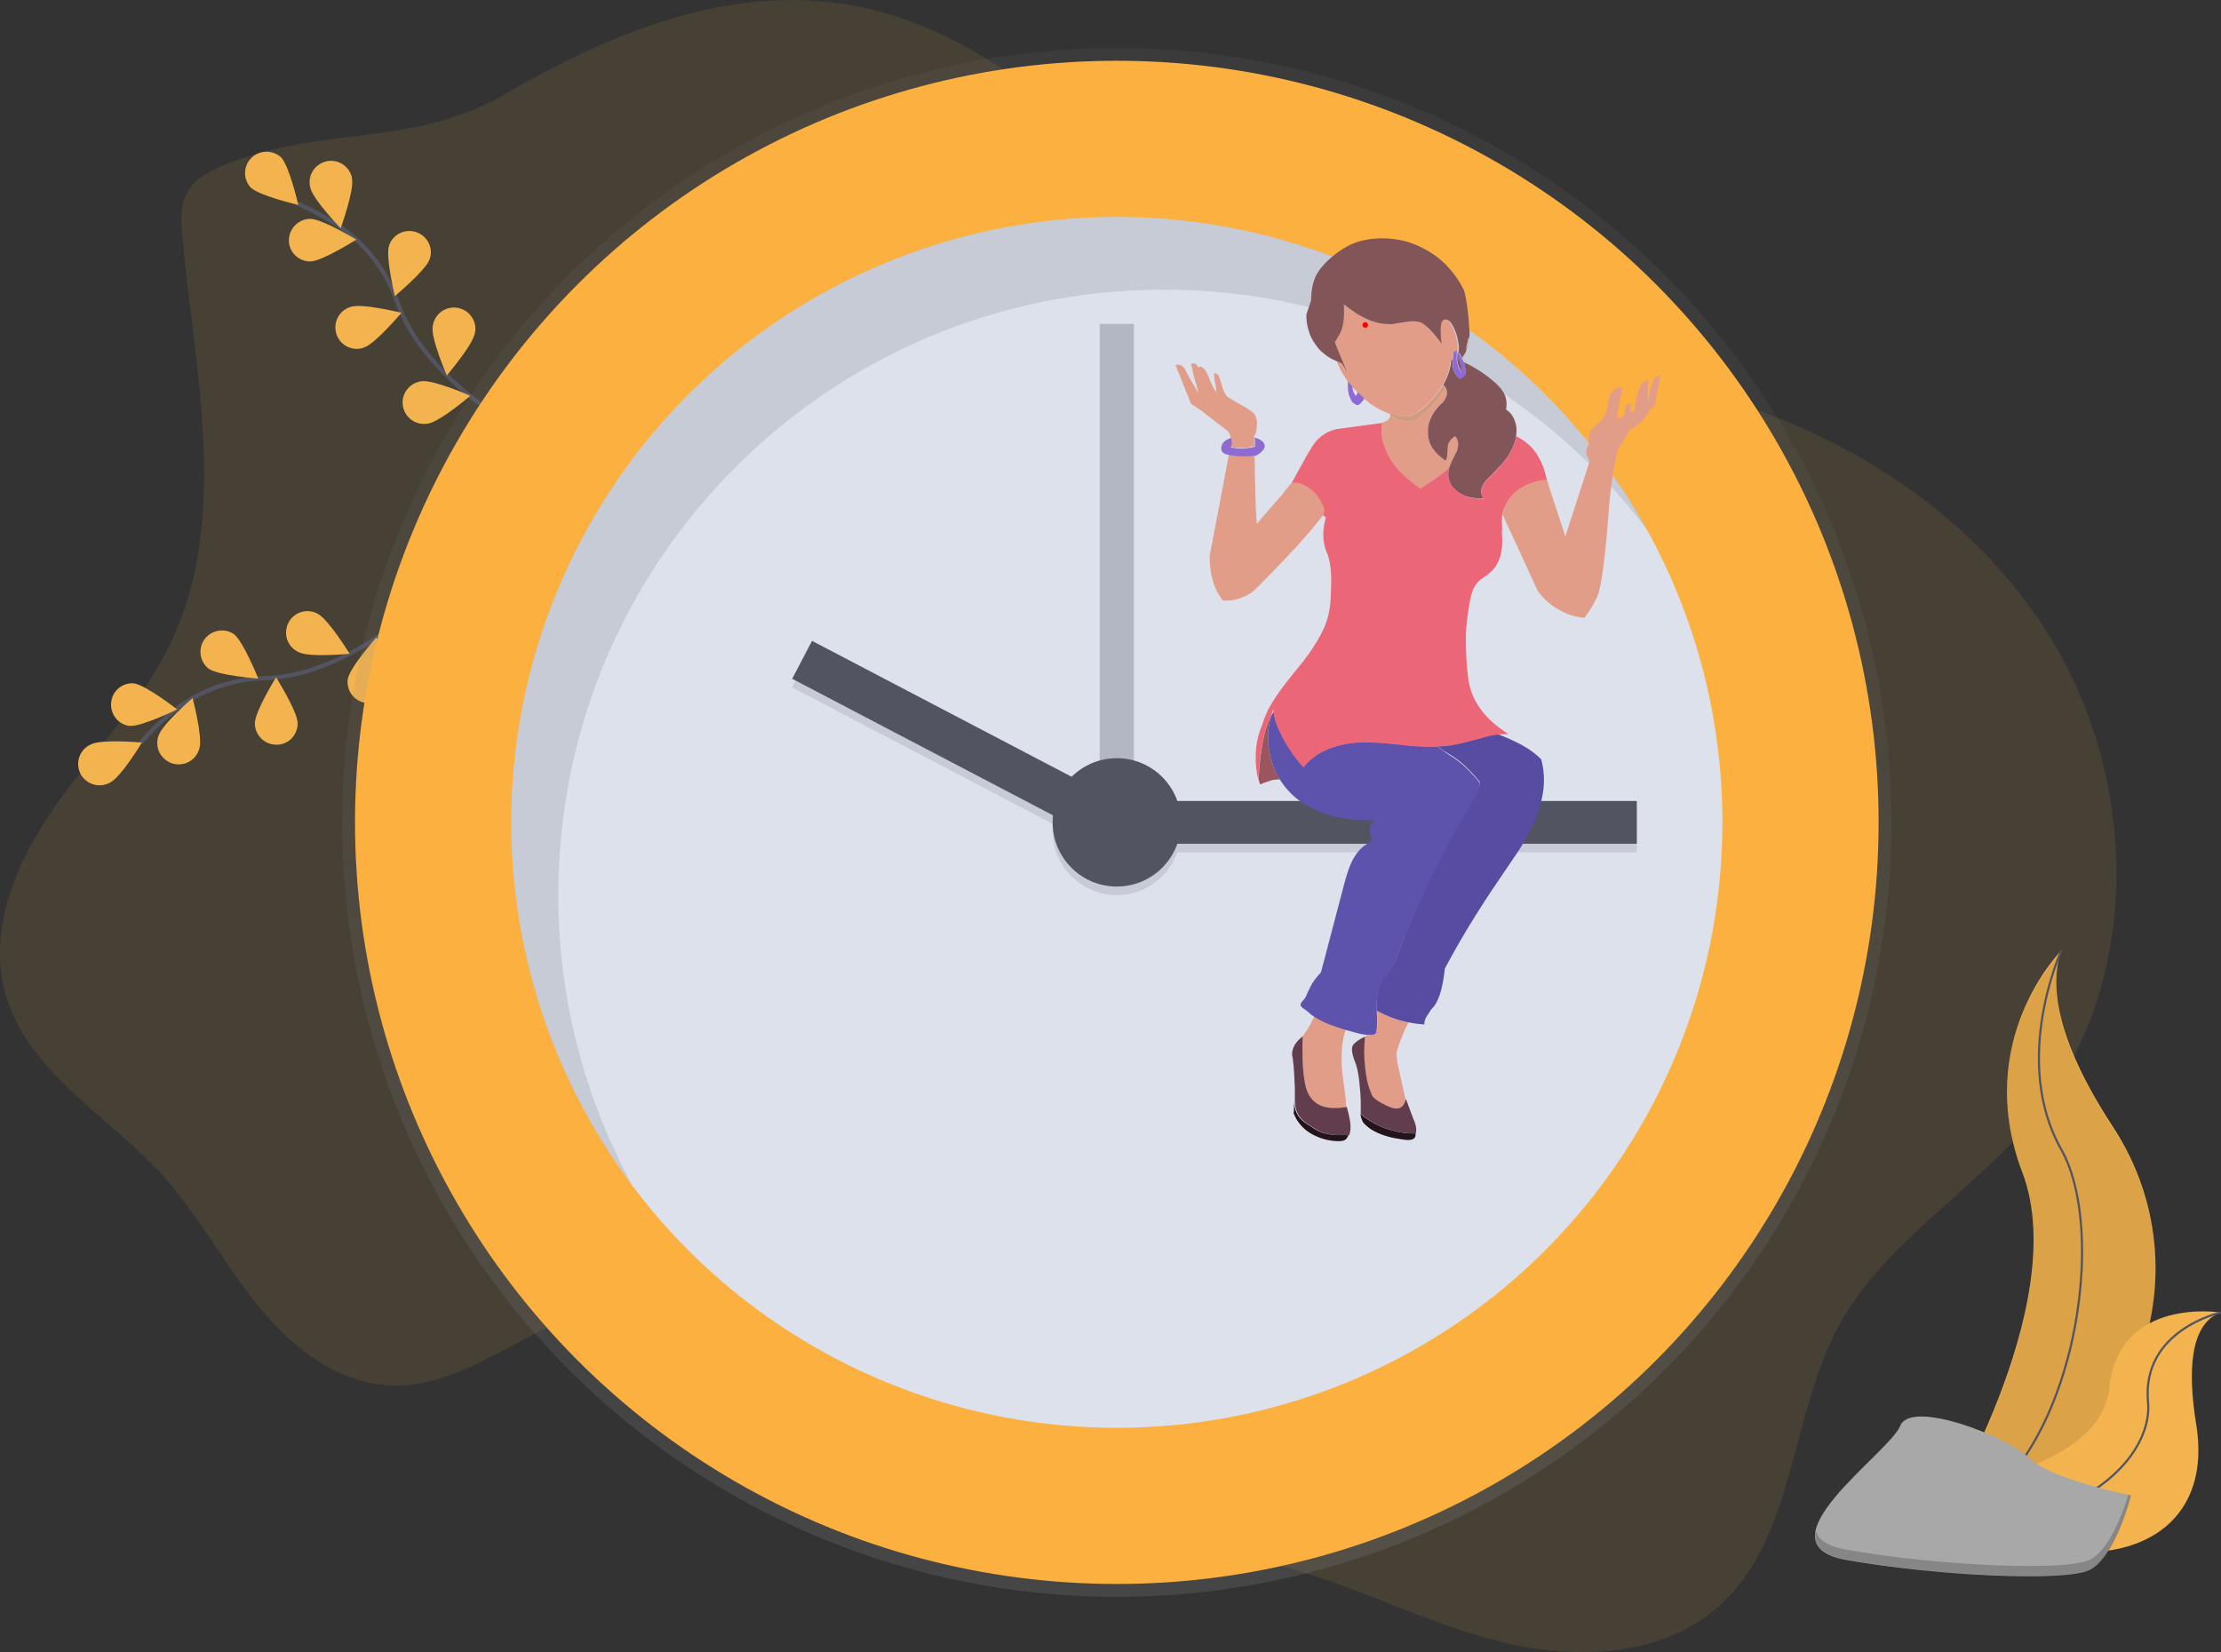 <?xml version="1.0" encoding="utf-8"?>
<!-- Generator: Adobe Illustrator 24.3.0, SVG Export Plug-In . SVG Version: 6.00 Build 0)  -->
<svg version="1.1" id="_x32_b8e3008-3352-469a-8231-8c916447ef06"
	 xmlns="http://www.w3.org/2000/svg" xmlns:xlink="http://www.w3.org/1999/xlink" x="0px" y="0px" viewBox="0 0 1037.9 772.3"
	 style="enable-background:new 0 0 1037.9 772.3;" xml:space="preserve">
<rect x="0" y="0" width="1037.9" height="772.3" fill="#333333" stroke="none"/>
<style type="text/css">
	.st0{opacity:0.1;fill:#F3B44F;enable-background:new    ;}
	.st1{fill:none;stroke:#535461;stroke-width:2;stroke-miterlimit:10;}
	.st2{fill:#F3B44F;}
	.st3{fill:url(#SVGID_1_);}
	.st4{fill:#FCB040;}
	.st5{fill:#DDE1EC;}
	.st6{opacity:0.3;fill:#535461;enable-background:new    ;}
	.st7{opacity:0.1;}
	.st8{fill:#535461;}
	.st9{opacity:5.000000e-02;enable-background:new    ;}
	.st10{opacity:0.1;enable-background:new    ;}
	.st11{fill:none;stroke:#535461;stroke-miterlimit:10;}
	.st12{fill:#A8A8A8;}
	.st13{opacity:0.2;enable-background:new    ;}
	.st14{fill:#E29D88;}
	.st15{fill:#825659;}
	.st16{fill:#23141B;}
	.st17{fill:#613D4E;}
	.st18{fill:#5E53AC;}
	.st19{fill:#574CA2;}
	.st20{fill:#8D6BD2;}
	.st21{fill:#D19C7D;}
	.st22{fill:#EB6778;}
	.st23{fill:#9B555E;}
	.st24{fill:#FFFFFF;}
	.st25{fill:#FF0000;}
</style>
<path class="st0" d="M104.4,77.3c-6.5,2.7-13.1,6.1-16.6,12.1c-3.8,6.4-3.3,14.3-2.6,21.6c6.1,63.9,22.2,131.9-5.6,189.8
	c-13.5,28.1-36,50.6-53.9,76.1C7.7,402.5-5.8,434.4,2.5,464.4c10.2,36.7,48.1,57,73.6,85.2c16.7,18.5,28.5,40.9,44.1,60.3
	s37,36.5,61.9,37.7c35.8,1.7,65-29.3,100.1-36.5c36-7.3,72.3,11.3,101.4,33.7s55.7,49.5,89.8,63.4c37.6,15.4,79.9,13.1,119.4,22.3
	c36,8.5,69.1,26.4,104.9,36s77.6,9,105.3-15.5c36.1-32,33.3-89,56.3-131.3c21.4-39.3,63.3-62.8,91.5-97.6
	c50.8-62.6,49.1-158.2,6-226.3s-121.2-109.3-201-120c-36-4.8-73.1-4.2-107.7-15.2C555.6,131.3,500.5,26,405.9,4.1
	C345.8-9.9,287.3,14.2,236.1,43.9C191.7,69.6,150.7,58.1,104.4,77.3z"/>
<path class="st1" d="M194.7,283.8c0,0-34.1,32.2-70.8,33.2c-15.4,0.3-30.2,5.6-42.4,15.1c-5.7,4.5-11,9.6-15.8,15.1"/>
<path class="st2" d="M42.6,347.9c4.9-2.5,23.7-0.8,23.7-0.8s-9.7,16.1-14.7,18.6c-4.8,2.8-10.9,1.2-13.7-3.5
	c-2.8-4.8-1.2-10.9,3.5-13.7C41.8,348.3,42.2,348.1,42.6,347.9L42.6,347.9z"/>
<path class="st2" d="M62.4,319.4c5.5,0.6,20.4,12.2,20.4,12.2s-17,8.3-22.4,7.7c-5.5-0.8-9.2-5.9-8.4-11.4
	C52.7,322.8,57.2,319.1,62.4,319.4z"/>
<path class="st2" d="M109.3,296.4c4.4,3.3,11.4,20.8,11.4,20.8s-18.8-1.4-23.3-4.7c-4.3-3.5-5-9.8-1.5-14.1
	C99.2,294.4,105,293.5,109.3,296.4z"/>
<path class="st2" d="M148.6,287c4.9,2.5,14.8,18.6,14.8,18.6s-18.8,1.8-23.7-0.7c-5.1-2.2-7.4-8.1-5.2-13.2
	c2.2-5.1,8.1-7.4,13.2-5.2C148,286.6,148.3,286.8,148.6,287L148.6,287z"/>
<path class="st2" d="M93.2,349.8c1.6-5.3-3.2-23.5-3.2-23.5s-14.3,12.3-15.9,17.6c-1.9,5.2,0.8,10.9,6,12.8c5.2,1.9,10.9-0.8,12.8-6
	C93,350.4,93.1,350.1,93.2,349.8z"/>
<path class="st2" d="M139.1,338.1c0-5.5-10.1-21.5-10.1-21.5s-9.9,16-9.9,21.5c0,5.5,4.5,10,10,10
	C134.7,348.2,139.1,343.7,139.1,338.1L139.1,338.1L139.1,338.1z"/>
<path class="st2" d="M182.2,320.8c0.9-5.4-6.3-22.9-6.3-22.9s-12.5,14.1-13.4,19.6c-0.7,5.5,3.2,10.5,8.7,11.1
	C176.4,329.2,181.1,325.8,182.2,320.8L182.2,320.8z"/>
<path class="st1" d="M239,198.5c0,0-41.1-22.6-53.3-57.2c-5-14.5-14.6-27.1-27.4-35.7c-6.1-4-12.5-7.5-19.2-10.4"/>
<path class="st2" d="M131.3,73.5c3.9,3.9,8.1,22.3,8.1,22.3s-18.4-4.3-22.3-8.2c-3.7-4.1-3.4-10.4,0.7-14.1
	C121.7,70,127.5,70.1,131.3,73.5z"/>
<path class="st2" d="M164.5,83.6c1.1,5.4-5.3,23.1-5.3,23.1s-13.1-13.6-14.2-19c-1.4-5.3,1.8-10.8,7.2-12.2
	c5.3-1.4,10.8,1.8,12.2,7.2C164.4,82.9,164.5,83.2,164.5,83.6L164.5,83.6z"/>
<path class="st2" d="M200.8,121.1c-1.7,5.2-16.3,17.3-16.3,17.3s-4.4-18.3-2.7-23.6c1.7-5.2,7.4-8.1,12.7-6.3
	S202.6,115.9,200.8,121.1L200.8,121.1L200.8,121.1z"/>
<path class="st2" d="M221.9,155.7c-0.8,5.4-13.1,19.8-13.1,19.8s-7.5-17.3-6.6-22.8c0.6-5.5,5.5-9.5,11-8.9c5.5,0.6,9.5,5.5,8.9,11
	C222,155,222,155.4,221.9,155.7L221.9,155.7z"/>
<path class="st2" d="M145.1,122.2c5.5-0.1,21.4-10.2,21.4-10.2s-16.1-9.8-21.6-9.7c-5.5,0.1-9.9,4.6-9.9,10.1
	C135,117.9,139.6,122.3,145.1,122.2L145.1,122.2L145.1,122.2z"/>
<path class="st2" d="M170.2,162.4c5.2-1.7,17.4-16.2,17.4-16.2s-18.3-4.5-23.6-2.8c-5.3,1.5-8.4,7-6.9,12.4c1.5,5.3,7,8.4,12.4,6.9
	C169.8,162.5,170,162.4,170.2,162.4L170.2,162.4z"/>
<path class="st2" d="M200,198c5.5-0.8,19.8-13,19.8-13s-17.3-7.6-22.7-6.8c-5.5,0.6-9.5,5.5-8.9,11s5.5,9.5,11,8.9
	C199.5,198.1,199.8,198.1,200,198L200,198z"/>
<linearGradient id="SVGID_1_" gradientUnits="userSpaceOnUse" x1="521.94" y1="27.59" x2="521.94" y2="751.59" gradientTransform="matrix(1 0 0 -1 0 774)">
	<stop  offset="0" style="stop-color:#808080;stop-opacity:0.25"/>
	<stop  offset="0.54" style="stop-color:#808080;stop-opacity:0.12"/>
	<stop  offset="1" style="stop-color:#808080;stop-opacity:0.1"/>
</linearGradient>
<circle class="st3" cx="521.9" cy="384.4" r="362"/>
<circle class="st4" cx="521.9" cy="384.4" r="356"/>
<circle class="st5" cx="521.9" cy="384.4" r="283"/>
<rect x="513.9" y="151.4" class="st6" width="16" height="250"/>
<g class="st7">
	<rect x="538.9" y="378.4" width="226" height="20"/>
	<rect x="435.8" y="269.4" transform="matrix(0.464 -0.886 0.886 0.464 -70.762 582.42)" width="20" height="160.5"/>
	<circle cx="521.9" cy="388.4" r="30"/>
</g>
<rect x="538.9" y="374.4" class="st8" width="226" height="20"/>
<rect x="435.9" y="265.4" transform="matrix(0.464 -0.886 0.886 0.464 -67.203 580.346)" class="st8" width="20" height="160.5"/>
<circle class="st8" cx="521.9" cy="384.4" r="30"/>
<g class="st7">
	<path d="M260.9,418.4c0-156.3,126.7-283,283-283c88.9-0.1,172.7,41.7,226.2,112.8c-48.2-87.5-141.2-146.8-248.2-146.8
		c-156.3,0-283,126.7-283,283c-0.1,61.4,19.9,121.2,56.9,170.2C272.8,512.9,260.9,466,260.9,418.4z"/>
</g>
<path class="st9" d="M624.2,262.9c0,0,22.4,8.2,37,1.8l7.3,0.5c0,0,12.2,8.5,25,4.7"/>
<path class="st9" d="M730.2,249.2c0,0-3.7,8.7-1.8,11.4"/>
<path class="st9" d="M584.5,246.5c0,0,1.8,8.7,0,11.4"/>
<path class="st2" d="M963.3,444.3c0,0-41.8,41.8-18.2,103.9c23.6,62.1-40.5,165.3-40.5,165.3s0.7-0.1,2-0.3
	c85.9-15.2,128.6-113.4,80.8-186.5C969.6,499.6,955.1,467.8,963.3,444.3z"/>
<path class="st10" d="M963.3,445c0,0-41.8,41.8-18.2,103.9c23.6,62.1-40.5,165.3-40.5,165.3s0.7-0.1,2-0.3
	c85.9-15.2,128.6-113.4,80.8-186.5C969.6,500.3,955.1,468.5,963.3,445z"/>
<path class="st11" d="M963.3,444.3c0,0-23.6,51.3,0,93.1s4,159.3-58.7,176.1"/>
<path class="st2" d="M1037.8,613.5c0,0-47.7-7.6-52.1,35.2s-91.8,48.7-91.8,48.7l1.6,1.1c72.2,47.4,141.2,30.2,130.8-32.8
	C1022.5,642.3,1022.9,618.8,1037.8,613.5z"/>
<path class="st11" d="M1037.8,613.5c0,0-37.1,8.1-34,41.8s-55,74.1-109.9,42.1"/>
<path class="st12" d="M995.8,699c0,0-37.6-7.5-47.6-17.5s-55.2-27.6-60.2-15s-67.7,55.2-25.1,62.7s100.3,10,112.8,5
	S995.8,699,995.8,699z"/>
<path class="st13" d="M863,724.4c42.6,7.5,100.3,10,112.8,5c9.6-3.8,16.2-22.2,18.8-30.7l1.3,0.3c0,0-7.5,30.1-20.1,35.1
	s-70.2,2.5-112.8-5c-12.3-2.2-15.8-7.3-14.5-13.7C849.5,719.5,853.8,722.8,863,724.4z"/>
<g id="Layer_2_1_">
	<g>
		<g>
			<g>
				<path class="st14" d="M675.3,149.1c-0.7,0-1.2,0.2-1.4,0.6c-1.1,0.9-1.3,4.5-0.5,10.8c-4.8-6.4-8.3-9.8-10.8-10.3
					c-1.1-0.2-2.4-0.2-3.9-0.2c-1.5,0.1-3,0.3-4.8,0.7c-1.7,0.3-2.9,0.5-3.7,0.6c-0.8,0.1-2.2,0-4.3-0.2c-3.3-0.3-6.7-1.5-10.3-3.6
					c-2-1.1-4.6-2.9-7.9-5.4c0.4,6.7-0.4,11.4-2.2,14.3c-0.6,1-1.3,2.1-2,3.3c0.3,0.8,0.5,1.5,0.8,2.2c0.4,0.9,2,4.8,4.9,11.8
					l-2.5-4c-1.1-0.6-1.8-0.9-2.1-1c1.4,3.7,3.1,6.8,5.1,9.4c0.1,0.1,0.1,0.2,0.2,0.3c0.4,0.5,0.8,0.9,1.2,1.4c0,0,0,0.1,0,0.1
					c0.1,0.1,0.1,0.1,0.2,0.2c0.1,0.2,0.3,0.3,0.4,0.5c0,0.1,0.1,0.1,0.1,0.1c0.8,0.9,1.6,1.8,2.5,2.6c1,1.1,2,2,3,2.9
					c2,1.8,4,3.2,6,4.4c1.9,1.1,3.8,2,5.8,2.7c0.9,0.3,1.7,0.6,2.6,0.8c2.5,0.6,4.8,0.7,7.1,0.5c5.5-2.3,10.6-7.2,15.3-14.6
					c1.6-2.7,2.8-5.4,3.3-8.3c0.3-1.1,0.4-2.2,0.5-3.3l0.7,0.1c0-0.3,0.1-0.6,0.1-0.9c0.1-0.8,0.2-1.8,0.3-2.9
					c0.8-0.5,1.3-0.8,1.5-1l0.2,0l-0.1,2.4c0,0,0,0,0.1,0.1c0,0,0,0.1,0.1,0.1c0.1-0.4,0.1-0.7,0.1-1.1c0.3-1.8,0.3-3.1,0.2-4
					c-0.2-1.3-0.4-2.3-0.6-3.2c-0.1-0.3-0.1-0.6-0.2-0.8c0-0.1,0-0.1,0-0.2c-0.6-2.1-1.4-4.1-2.6-5.9
					C677.1,149.7,676.2,149.1,675.3,149.1 M610.1,508.6c1.8,6,5.9,9.2,12.4,9.4c3.8-0.1,6-0.2,6.3-0.5l0.2-0.2c0-0.1,0-0.1,0-0.2
					c0,0,0,0,0,0c0-0.1,0-0.2,0-0.3c-0.1-2.2-0.2-3.9-0.4-5.2c-0.8-6-1.3-10.1-1.5-12.1c-0.5-7.3,0.1-13.5,1.9-18.5
					c-2.4-0.7-4.8-1.5-7.1-2.4c-3-1.1-5.5-2.3-7.6-3.8c-1.5,3.4-3.3,6.6-5.5,9.5C608.4,494.8,608.9,502.9,610.1,508.6 M658.2,478
					c-5.2-1.1-10.1-3-14.7-5.5c0.2,4.1,0.2,7.3-0.2,9.5c0,0.1,0,0.2-0.1,0.4c-0.6,0.9-1.7,1.2-3.4,0.9c-0.1,0-0.3,0-0.5,0
					c0,0-0.1,0-0.1,0c0,0.1-0.1,0.1-0.1,0.1c-0.3,0.3-0.7,0.7-1.2,1.3c-0.5,5-0.5,9.9,0,14.8c0.1,1.7,0.4,3.5,0.8,5.3
					c0.2,1,0.5,2.1,0.8,3.1c0.3,0.9,0.7,2.2,1.4,3.8c0.6,1.6,3.2,3.5,7.8,5.6c4.5,2,7.2,0.9,8.1-3.5l-3.4-15.4
					c-0.2-0.7-0.3-1.3-0.4-1.8l-0.4-4.3c0.6-2.6,1.6-5.4,2.8-8.3C655.9,482.4,656.9,480.5,658.2,478 M742.6,203.5
					c-0.1,0.5-0.2,1.1-0.2,1.8c0,0.4,0,0.9,0.2,1.7c-0.7,1.9-1.2,3.2-1.3,3.9c-0.1,0.7,0,1.4,0.3,2c0.3,0.7,0.7,1.6,1.3,2.6
					l-11.4,35.2c-5.5-16.6-8.4-25.5-8.6-26.8c-1.4,0.1-2.9,0.3-4.3,0.6c-3.3,0.8-6.2,2-8.7,3.9c-2.6,1.9-4.7,4.3-6.1,7.1
					c-0.8,1.6-1.4,3.2-1.7,4.8l16.5,35.9c0.3,0.4,0.6,0.7,0.8,1.1c2,2.6,4.4,4.7,7.1,6.5c4.4,2.9,9,4.6,13.9,5
					c2.2-2.8,4.1-5.9,5.7-9.3c0.4-0.9,0.8-1.8,1.1-2.7c1-4.1,1.9-9.8,2.7-17.2c0.1-0.5,0.1-1.1,0.2-1.7c0.5-4.6,1-9.8,1.4-15.6
					c0.8-11.8,2.3-22.4,4.5-32c1.5-2.2,3.2-5,5.1-8.4c0.1-0.2,0.2-0.4,0.3-0.6c0.1-0.2,0.1-0.3,0.2-0.5c0,0,0,0.1,0,0.1
					c0,0,0.1,0,0.1,0c0.1,0,0.1,0,0.1,0c0.1,0,0.3,0,0.4-0.1c1.6-1,3.2-2.2,4.8-3.7c1.1-0.9,1.9-1.9,2.6-3c0.3-0.5,0.6-1,0.8-1.5
					c0.1-0.4,0.2-0.8,0.3-1.2c0,0.3,0,0.5,0.1,0.8c0.6-0.8,1.2-1.5,1.8-2.3c0.4-0.4,0.7-0.8,0.9-1.3c0.3-1.8,0.6-3.4,0.9-4.9
					c0.6-3.3,1.1-6,1.5-8.1c-0.7,0-1.2,0.1-1.6,0.3c-0.3,0.1-0.7,0.4-1,0.8c-0.1,0.1-0.1,0.1-0.2,0.2c0,0,0,0.1,0,0.1
					c-1.6,3.5-2.5,7.1-2.7,10.7c0,0.3-0.1,0.6-0.1,0.9c-0.3-3.7-0.3-7.3-0.1-10.9c-0.6,0.1-1.1,0.3-1.7,0.6
					c-0.5,0.4-0.9,0.8-1.3,1.1c-0.2,0.2-0.3,0.4-0.5,0.6c-0.3,0.7-0.5,1.3-0.8,2c-1.1,3.2-1.8,6.5-2.1,10c-0.7,0.3-1.4,0.6-2,1
					c0.1-1.4,0.3-2.9,0.5-4.5c-0.5,0.2-1,0.3-1.5,0.4c-0.3,0.2-0.5,0.4-0.7,0.5c0,0-0.1,0.1-0.1,0.1l-0.1,0.2
					c-0.2,0.8-0.3,1.7-0.6,2.5l-0.1,0.3c-0.2,0.7-0.3,1.5-0.5,2.2c0,0.1-0.1,0.2-0.1,0.3c-1.1,0.2-1.9,0.3-2.5,0.3
					c-0.1,0-0.2,0-0.3-0.1c-0.1,0-0.1-0.1-0.1-0.2v0c0.1-0.6,0.1-1.2,0.2-1.8c0.5-3.7,1.3-7.5,2.4-11.4l-0.5-0.6
					c-0.1-0.1-0.3-0.1-0.7-0.1c-0.5,0-0.8,0-1,0.1c-0.2,0.1-0.5,0.3-0.9,0.6c-0.4,0.3-0.8,0.5-1.1,0.4c-0.1,0.1-0.1,0.1-0.2,0.2
					c-1,1.1-1.6,2.2-1.9,3.3c-0.1,0.4-0.2,1-0.3,1.6c0,0.1,0,0.1,0,0.2c-0.2,0.9-0.4,2.1-0.7,3.7c-0.3,1.5-0.8,2.7-1.4,3.6
					c-0.5,0.8-1.3,1.8-2.5,2.8c-0.6,0.5-1,0.9-1.4,1.3c-0.7,0.6-1.2,1.1-1.5,1.4c-0.2,0.2-0.4,0.4-0.5,0.6c-0.4,0.7-0.8,1.2-1,1.5
					C743,202.6,742.8,202.9,742.6,203.5 M743.4,214.5l-0.1-0.3C743.4,214.4,743.4,214.5,743.4,214.5L743.4,214.5 M667.8,197.5
					c0.3-1.1,0.7-2.1,1.3-3.2c0.8-1.5,1.8-3,3.1-4.4c0.7-0.7,1.4-1.5,2.2-2.1c1.3-1.5,1.9-3.1,1.8-4.9c0-0.3-0.1-0.5-0.2-0.8
					c-0.1-0.3-0.2-0.7-0.4-1c-0.2,0.6-1.3,2.2-3.4,5c-2.7,3.7-6.4,7.2-10.8,10.6c-4.8,0.7-8.8-0.2-11.8-2.7c0.1,0.4,0.1,0.8-0.1,1.1
					c0,0.1-0.1,0.1-0.1,0.2c-0.2,0.5-0.7,1-1.6,1.5c-0.5,0.3-1.1,0.5-1.8,0.8c-0.1,0-0.1,0.1-0.2,0.1c-0.5,3.2-0.2,6.6,0.9,10.1
					c1,3.2,2.5,6.2,4.6,9.1c1.9,2.6,4.3,5,7.2,7.4c1.5,1.2,3.2,2.6,5.3,4h0.1l7.4-5c2-1.4,3.5-2.5,4.3-3.2c0.6-0.5,1.2-1,1.6-1.5
					c0,0,0-0.1,0.1-0.1c0.1-0.5,0.3-1,0.6-1.6c0,0,0-0.1,0-0.1c0.4-1,1-2.2,1.7-3.6c0.7-1.3,1.2-2.2,1.4-2.9
					c0.4-1.1,0.6-2.1,0.4-3.1c-0.1-1.2-0.5-2.3-1.4-3.3c-1.6,1-2.6,2.1-3.2,3.6c-0.2,0.7-0.4,2.1-0.4,4.4c0,1.5-0.3,2.7-0.8,3.5
					c-0.9-0.6-1.7-1.2-2.4-1.8c-2.1-1.7-3.6-3.6-4.6-5.5c-1-2.1-1.4-4.3-1.3-6.8C667.4,200,667.5,198.8,667.8,197.5 M586.3,213.1
					c0-0.2,0.1-0.3,0.4-0.4c-0.5,0-0.9,0-1,0c-0.5,0.1-0.9,0.1-1.4,0.2c-3.3,0.3-6.6,0.1-10-0.5l-9,47.4c0,4.2,0.4,8,1.4,11.4
					c0.9,3.3,2.3,6.2,4.2,8.8c0.2,0.2,0.3,0.4,0.5,0.7c3,0.3,6-0.2,9-1.4c2.7-1,5-2.5,6.8-4.4l0.2-0.2c0.7-0.6,1.4-1.4,2.3-2.3
					c2.8-2.8,6.6-6.7,11.4-11.8c6.3-6.6,11.3-12.3,15-17c0.7-0.8,1.5-1.8,2.4-3c0.1-0.1,0.2-0.2,0.3-0.3c-0.1-0.1-0.1-0.7,0.2-1.8
					c0.3-1.1-0.8-3.5-3.3-7.3c-2.5-2.8-5.1-4.6-7.8-5.5c-1.3-0.4-2.6-0.5-4-0.4l-3.5,4.2c-0.4,0.7-0.9,1.3-1.4,1.9
					c-1.1,1.3-2.2,2.5-3.3,3.7c-0.3,0.4-0.7,0.8-1,1.2c-3,3.5-5.5,6.3-7.4,8.6C586.7,237.2,586.5,226.6,586.3,213.1 M586.5,194
					c-0.2-0.3-0.4-0.6-0.6-0.8c-0.6-0.6-1.5-1.3-2.6-2c-0.8-0.6-2.9-1.7-6.1-3.5c-1.4-0.8-2.7-1.6-3.8-2.3c-1.3-1.9-2.1-3.7-2.5-5.4
					c-0.4-1.7-0.8-3-1.3-4.1c-0.4-1-1.2-1.5-2.3-1.5c0.1,1.4,0.2,2.8,0.4,4.1c0,0,0,0.1,0,0.1c0.4,0.9,0.6,2.3,0.6,4.2
					c0.1,0.3,0.2,0.5,0.3,0.8c-0.1-0.3-0.2-0.5-0.3-0.8c0,0,0,0.1,0,0.1l0.4,0.9c-0.1-0.1-0.2-0.3-0.4-0.5c0,0.2,0,0.5,0,0.7
					l-0.1-0.9c-1.1-1.6-2-3.5-2.9-5.8c-1-2.6-1.9-4.3-2.8-5.1c-0.8-0.8-1.7-1-2.5-0.4c-0.4-1.1-1.1-1.7-2.2-2
					c-0.4,0.1-0.8,0.3-1.3,0.5c0.3,0.8,0.6,1.4,0.7,2.1c0,0.1,0,0.1,0,0.1c0.5,2.7,1.2,5.3,2,7.9v0c0,0,0,0,0,0.1
					c0,0.1,0.1,0.1,0,0.2c0.1,0.1,0.1,0.2,0.1,0.4c0,0,0,0,0.1,0.1c0,0.1,0,0.1,0,0.1c0,0,0,0,0,0.1c0.1,0.3,0.2,0.6,0.3,0.9
					c0,0.1,0.1,0.2,0.1,0.3c0.1,0.2,0.1,0.4,0.2,0.6c0,0,0,0.1,0,0.1c0,0.1,0,0.1,0.1,0.2c-0.2-0.2-0.4-0.4-0.6-0.6
					c-0.2-0.3-0.4-0.7-0.6-1.1c0-0.1-0.1-0.1-0.2-0.2c-0.3-0.6-0.6-1.2-1-1.8c-0.3-0.5-0.6-1-0.8-1.4c-1.9-3.2-2.7-4.8-2.6-4.8
					c-1.1-2.3-2.5-3.3-4.2-3.1c-0.5,0.1-0.7,0.2-0.7,0.3l7.2,18l4.3,2.8l13,10v0l0.8,1.6c0.2,0.4,0.3,0.8,0.4,1.1
					c0.2,0.7,0.3,1.3,0.3,1.8v0c0.1,0.7,0,1.3-0.1,1.8c-0.1,0.3-0.2,0.6-0.4,0.8c0.1,0,0.2,0.1,0.3,0.1c0.8,0.3,1.8,0.5,3,0.5
					c2.7,0.2,5.4,0,8.1-0.8c0-1.4,0-2.8,0-4.3c-0.1,0-0.3-0.1-0.5-0.2c0.2-0.1,0.3-0.3,0.5-0.5c0.5-0.8,0.9-2.1,1-3.9
					C587.6,197.5,587.3,195.6,586.5,194C586.6,194.1,586.6,194.1,586.5,194 M568.2,182.4C568.1,182.4,568.1,182.4,568.2,182.4
					L568.2,182.4L568.2,182.4L568.2,182.4z"/>
				<path class="st15" d="M645.9,111.4c-7.1,0-13.1,1.6-18,4.7c-4.9,3.1-8.8,6.6-11.6,10.5c-2.3,3.3-3.6,7.9-3.6,13.7l-2.2,6.7
					c-0.1,2.5,0.3,5,1,7.4c0.7,2.5,1.8,4.7,3.3,6.7c1.2,1.8,2.6,3.3,4.3,4.5c0.2,0.2,0.4,0.3,0.6,0.5c1.6,1.2,3.3,2.1,5.2,2.8
					c0.3,0.1,1,0.4,2.1,1l2.5,4c-2.9-7-4.5-10.9-4.9-11.8c-0.3-0.7-0.5-1.4-0.8-2.2c0.7-1.2,1.4-2.3,2-3.3c1.8-2.9,2.6-7.6,2.2-14.3
					c3.3,2.5,5.9,4.3,7.9,5.4c3.6,2,7,3.2,10.3,3.6c2.1,0.2,3.5,0.3,4.3,0.2c0.8-0.1,2-0.3,3.7-0.6c1.7-0.3,3.3-0.5,4.8-0.7
					c1.5-0.1,2.8,0,3.9,0.2c2.4,0.4,6,3.8,10.8,10.3c-0.8-6.3-0.6-9.9,0.5-10.8c0.3-0.4,0.8-0.6,1.4-0.6c0.9,0,1.8,0.6,2.7,1.9
					c1.1,1.8,2,3.8,2.6,5.9c0,0.1,0,0.1,0,0.2c0.1,0.3,0.1,0.6,0.2,0.8c0.2,0.9,0.4,1.9,0.6,3.2c0.1,0.9,0.1,2.2-0.2,4l0.5-0.3
					c0,0,0.1,0.1,0.1,0.1c0.1,0.1,0.1,0.2,0.2,0.3c0,0.1,0.1,0.1,0.1,0.2l0,0c0,0,0,0.1,0,0.1c0.1,0.2,0.2,0.4,0.3,0.6l0.1,0.1
					c0,0,0,0.1,0,0.1c0,0,0.1,0.3,0.4,0.7c0,0.1,0.1,0.1,0.1,0.2c0,0,0,0,0,0.1c0.2,0.3,0.4,0.6,0.6,1l-0.6-1.3
					c0.1-0.2,0.2-0.3,0.2-0.3c0-0.1,0.1-0.1,0.1-0.2c0.6-0.8,1.2-1.7,1.6-2.8c0.4-1.7,0.9-3.8,1.5-6.5c0-0.9,0.1-1.8,0-2.8
					c0-0.5-0.1-1.7-0.3-3.8c0-0.5-0.1-1.1-0.1-1.6c-0.4-4.4-0.9-8-1.5-10.9c-0.2-0.9-0.4-1.7-0.6-2.5c-4.3-8.6-10.4-15.1-18.3-19.3
					C659.6,113,653,111.4,645.9,111.4 M681.1,166.2C681,166.2,681,166.1,681.1,166.2c-0.1-0.1-0.1-0.1-0.1-0.1c0,0.1,0,0.2,0,0.3
					c0,0.3,0,0.6,0,0.9c0,0.2,0,0.5,0,0.7c0,0.3,0,0.5,0.1,0.8c0.1,0.9,0.3,1.7,0.7,2.6v0.1c0,0.1,0.1,0.1,0.1,0.2
					c0.3,0.8,0.7,1.5,1.2,2.1c0.2-1,0.2-1.8,0-2.4v-0.1c0-0.1-0.1-0.3-0.1-0.4c0-0.1-0.2-0.6-0.5-1.4c0-0.1,0-0.1,0-0.2
					c0,0,0,0.1,0,0.1c0-0.1-0.1-0.2-0.1-0.3c0-0.1,0-0.1,0-0.1c0,0,0,0-0.1-0.1c-0.1-0.2-0.2-0.5-0.3-0.6c0,0,0,0,0-0.1
					c0,0,0,0,0-0.1c0,0,0,0,0-0.1C681.5,167.2,681.3,166.6,681.1,166.2C681.1,166.2,681.1,166.2,681.1,166.2 M678.9,168.4l-0.7-0.1
					c-0.1,1.1-0.2,2.2-0.5,3.3c-0.6,2.9-1.7,5.6-3.3,8.3c0.3,0.2,0.6,0.5,0.9,0.9c0,0.1,0.1,0.1,0.1,0.2c0.1,0.1,0.1,0.1,0.2,0.2
					c0.2,0.3,0.3,0.7,0.4,1c0.1,0.3,0.1,0.5,0.2,0.8c0.1,1.7-0.5,3.3-1.8,4.9c-0.8,0.7-1.5,1.4-2.2,2.1c-1.2,1.4-2.2,2.8-3.1,4.4
					c-0.5,1.1-0.9,2.1-1.3,3.2c-0.3,1.2-0.5,2.4-0.5,3.7c-0.1,2.5,0.3,4.7,1.3,6.8c1,1.9,2.5,3.8,4.6,5.5c0.6,0.5,1.4,1.1,2.4,1.8
					c0.5-0.8,0.7-2,0.8-3.5c0.1-2.3,0.2-3.7,0.4-4.4c0.6-1.4,1.6-2.6,3.2-3.6c0.9,1,1.3,2.1,1.4,3.3c0.1,1-0.1,2-0.4,3.1
					c-0.2,0.7-0.7,1.6-1.4,2.9c-0.7,1.4-1.3,2.6-1.7,3.6c0,0,0,0.1,0,0.1c-0.2,0.6-0.4,1.1-0.6,1.6c0,0.1,0,0.1-0.1,0.1
					c-0.5,1.9-0.6,3.7-0.2,5.3c0.4,1.9,1.4,3.6,3.1,5.1c1.5,1.4,3.3,2.4,5.4,3.1c1.7,0.5,3.7,0.8,6,0.9c0.6,0,1.3,0,2,0
					c-0.3-0.3-0.5-0.6-0.8-1c-0.7-1.6-0.7-3.4,0.3-5.3c0.7-1.3,1.8-2.6,3.5-4.1c2.4-2.5,4.1-4.3,5.2-5.5c1.8-2.1,3.3-4.2,4.3-6.1
					c1.3-2.3,2.2-4.7,2.5-7.1c0-0.1,0-0.1,0-0.1c0.4-2.6,0.2-5-0.7-7.3c-0.6-1.6-1.4-2.9-2.6-4c-0.3-0.3-0.7-0.6-1.1-0.9
					c-0.1,0-0.1-0.1-0.2-0.1c0,0,0,0-0.1,0c0.4-2.2,0.3-4.2-0.3-6.1c-0.8-2.4-2.7-4.8-5.8-7.4c-2.6-2.2-5.3-4.1-8.3-5.9
					c-0.8-0.4-1.5-0.9-2.3-1.3c-1.3-0.6-2.2-1.1-2.6-1.3c-0.1,0-0.2-0.1-0.3-0.2c0,0-0.1-0.1-0.1-0.1l0,0c0,0-0.1,0-0.1-0.1l0-0.1
					c0,0.1,0,0.1,0,0.2c0,0,0,0.1,0.1,0.1c0,0.1,0,0.1,0.1,0.2c0.1,0.5,0.2,0.9,0.3,1.4l0,0c0.2,0.9,0.3,1.8,0.3,2.7
					c0,0.7-0.1,1.3-0.2,1.6c0,0,0,0.1-0.1,0.1c-0.3,0.5-1.1,1-2.4,1.6c-0.2-0.1-0.4-0.3-0.5-0.4c-1.1-1-1.8-2.2-2.3-3.6
					c-0.1-0.3-0.2-0.7-0.3-1c0-0.2-0.1-0.4-0.1-0.6v-0.1C678.9,170.5,678.9,169.5,678.9,168.4z"/>
				<path class="st16" d="M604.5,520.3c0.5,1.3,1.1,2.5,1.9,3.7c1.8,2.7,4.2,4.8,7,6.3c4.2,2.2,8.4,3.2,12.7,3.1
					c1.6,0,2.7-0.5,3.3-1.4c0.5-0.9,0.8-1.4,0.8-1.4c-3.9,0-6.7-0.1-8.5-0.3c-1.7-0.3-3.1-0.6-4.3-1c-1.1-0.4-3.5-1.8-7.2-4.3
					c-3.7-2.5-5.5-5.9-5.3-10.3c-0.1,0.7-0.1,1.4-0.2,2c0,0.2,0,0.4,0,0.5c0,0.2,0,0.4,0,0.6C604.7,519.3,604.6,520.1,604.5,520.3
					 M635.8,520.7c0,1,0.4,2.3,1.1,3.8c2.7,3.4,7.3,5.8,13.8,7.3c1.6,0.3,3.1,0.6,4.7,0.8c4.3,0.8,6.4-0.1,6.1-2.8
					c-3.4,0.1-6.8-0.3-10.2-1.2c-5.7-1.4-10.8-4-15.3-7.7C636,520.8,635.9,520.7,635.8,520.7z"/>
				<path class="st17" d="M608.8,484.3l0,0.1c-3.4,2.6-5.1,5.5-5,8.8c0.5,1.7,1,6.8,1.3,15.5c0,1.6,0,3.2,0,4.7c0,1.1,0,2.2-0.1,3.3
					c0-0.6,0.1-1.2,0.2-2c-0.1,4.4,1.7,7.8,5.3,10.3c3.7,2.5,6.1,3.9,7.2,4.3c1.1,0.4,2.5,0.7,4.3,1c1.8,0.3,4.6,0.4,8.5,0.3
					c0.5-1.3,0.7-2.8,0.6-4.5c-0.1-1.7-0.4-3.3-0.8-5c-0.4-1.7-0.6-2.6-0.7-2.9c-0.2-0.4-0.3-0.8-0.4-1c0,0,0-0.1,0-0.2c0,0,0,0,0,0
					c0,0.1,0,0.1,0,0.2l-0.2,0.2c-0.4,0.3-2.5,0.5-6.3,0.5c-6.4-0.2-10.6-3.4-12.4-9.4C608.9,502.9,608.4,494.8,608.8,484.3
					 M637.9,484.6c-0.4,0.2-0.9,0.3-1.3,0.6c-1.6,0.8-3,1.8-4.1,3c-1.1,1.3-0.9,3.9,0.6,7.8c1.2,2.7,2.1,7.6,2.6,14.9
					c0.1,1.5,0.2,3,0.2,4.5c0,1.5,0,3.1,0,4.6l0,0c0,0.2,0,0.4,0,0.7c0.1,0.1,0.2,0.2,0.3,0.2c4.4,3.7,9.5,6.3,15.3,7.7
					c3.4,0.9,6.8,1.3,10.2,1.2c0,0,0-0.1,0-0.1c0.3-1.7,0.1-3.3-0.5-4.9c-0.1-0.4-0.3-0.8-0.5-1.3c0-0.1-0.1-0.1-0.1-0.2
					c0,0,0,0,0,0c-0.6-1.5-1.8-4.7-3.6-9.7c0.1,0.3,0.1,0.6,0.1,0.9l-0.2-0.8c-0.9,4.4-3.6,5.5-8.1,3.5c-4.6-2.1-7.2-3.9-7.8-5.6
					c-0.7-1.6-1.1-2.9-1.4-3.8c-0.3-1.1-0.6-2.1-0.8-3.1c-0.4-1.8-0.6-3.6-0.8-5.3C637.4,494.5,637.4,489.6,637.9,484.6z"/>
				<path class="st18" d="M673.7,350.4c-0.7-0.5-1.3-1-1.8-1.6c-3.7,0.2-7.8,0.1-12.6-0.3c-7.9-0.9-13.9-1.4-17.8-1.6
					c-6.7-0.3-12.7,0.4-18,2.1c-6.2,2-11,5.1-14.3,9.5c-5.1-5.6-9.1-11.9-12.1-18.9c-1.1-2.6-1.7-4.9-1.8-7
					c-0.4,0.7-0.9,1.3-1.3,2.1c-1.6,5.4-1.9,11-0.8,16.9c0.9,4.7,2.5,9,4.9,12.8c1.4,2.3,3.2,4.4,5.1,6.4c3,3,6.6,5.5,10.8,7.5
					c3.9,1.9,8.2,3.2,12.7,4c4.8,0.9,10.2,1.2,16.1,1c-0.1,0-0.1,0.1-0.2,0.1c-0.9,0.5-1.6,1.3-2,2.3c-0.6,1.3-0.6,2.8,0,4.5
					c0,0.2,0.1,0.4,0.2,0.8c0.1,0.3,0.1,0.6,0.1,0.9c0,0.7-0.3,1.3-1,2c-0.3,0.1-0.5,0.3-0.8,0.4c-0.4,0.2-0.8,0.5-1.2,0.8
					c-2.3,1.6-4.3,4-5.9,7.1c-1.3,2.5-2.5,6-3.7,10.5l-11,41.8c-2.3,2.5-3.9,4.6-4.8,6.5c-1.1,2.2-1.8,3.7-2.1,4.5
					c-0.3,0.8-1,1.7-2,2.8c-1,1.1-0.8,2.1,0.6,3c1.4,1,2.4,1.7,2.9,2.3c0.7,0.6,1.4,1.1,2.2,1.6c2.1,1.4,4.6,2.7,7.6,3.8
					c2.3,0.9,4.7,1.7,7.1,2.4c2.9,0.8,5.3,1.5,7.1,1.9c1.2,0.3,2.2,0.4,3.1,0.4c0,0,0.1-0.1,0.1-0.1c0,0,0.1,0,0.1,0
					c0.2,0,0.3,0,0.5,0c1.7,0.3,2.8,0,3.4-0.9c0-0.1,0-0.2,0.1-0.4c0.4-2.2,0.4-5.4,0.2-9.5c0-0.1,0-0.2,0-0.3c0-0.1,0-0.1,0-0.2
					c0-0.6,0-1.2,0-1.8c-0.1-4.1,0.4-7.2,1.3-9.4c0.5-1.2,1.3-2.6,2.5-4.1c0.7-0.8,1.7-2.1,3-3.8c0.5-0.7,1-1.5,1.4-2.3
					c1.7-4.9,3.5-9.7,5.5-14.5c8-20.1,17.7-39.5,29.1-58c2.4-4,4-7.3,4.8-9.9c0.2-0.8,0.4-1.6,0.6-2.4c-1.1-1.5-2.4-3-3.7-4.4
					c-3.2-3.5-6.8-6.5-10.8-8.9C675,351.2,673.9,350.5,673.7,350.4z"/>
				<path class="st19" d="M720.2,354.9c-2.3-2.3-5.1-4.5-8.6-6.4c-2.3-1.3-5.4-2.8-9.3-4.4c-0.9-0.3-1.7-0.7-2.5-1
					c-1.5,0.2-3.1,0.5-4.8,0.9c-7.9,2.3-13.8,3.7-17.8,4.3c-1.6,0.2-3.4,0.4-5.3,0.4c0.5,0.5,1.1,1.1,1.8,1.6
					c0.2,0.1,1.3,0.8,3.4,2.1c4,2.4,7.6,5.4,10.8,8.9c1.3,1.4,2.6,2.9,3.7,4.4c-0.1,0.8-0.3,1.6-0.6,2.4c-0.8,2.6-2.4,5.9-4.8,9.9
					c-11.4,18.6-21.1,37.9-29.1,58c-1.9,4.8-3.7,9.6-5.5,14.5c-0.5,0.8-1,1.6-1.4,2.3c-1.3,1.7-2.3,3-3,3.8c-1.2,1.5-2,2.9-2.5,4.1
					c-1,2.2-1.4,5.3-1.3,9.4c0,0.6,0,1.2,0,1.8c0,0.1,0,0.1,0,0.2c0,0.1,0,0.2,0,0.3c4.6,2.6,9.5,4.4,14.7,5.5c0.1,0,0.2,0,0.3,0
					c2.4,0.5,4.8,0.8,7.2,1c0-0.8,0.1-1.3,0.2-1.6c0.1-0.7,0.4-1.5,1.1-2.5c0.5-0.8,1.1-1.7,1.8-2.8c0.1-0.2,0.3-0.4,0.4-0.5
					c3.1-2.9,5.1-9.2,6.1-18.8c3.6-6.7,7.3-13.3,11.4-20c4.5-7.4,9.3-14.8,14.3-22.1c5.1-7.5,8-11.8,8.8-13c3.2-5,5.7-9.6,7.4-13.8
					c2.2-5.1,3.6-10.1,4.2-15.1C721.8,363.9,721.4,359.2,720.2,354.9z"/>
				<path class="st20" d="M679,167.5c0,0.3-0.1,0.6-0.1,0.9c0,1.1,0,2.2,0.1,3.1v0.1c0,0.2,0.1,0.4,0.1,0.6c0.1,0.3,0.2,0.7,0.3,1
					c0.5,1.4,1.2,2.6,2.3,3.6c0.2,0.2,0.4,0.3,0.5,0.4c1.3-0.6,2.1-1.2,2.4-1.6c0,0,0-0.1,0.1-0.1c0.1-0.4,0.2-0.9,0.2-1.6
					c0-0.9-0.1-1.8-0.3-2.7l0,0c-0.1-0.5-0.2-0.9-0.3-1.4c0-0.1,0-0.1-0.1-0.2c0,0,0-0.1-0.1-0.1c0,0,0-0.1,0-0.2l0,0.1
					c0,0,0.1,0,0.1,0.1l-0.7-1.2c-0.2-0.4-0.4-0.7-0.6-1c0,0,0,0,0-0.1c0,0-0.1-0.1-0.1-0.2c-0.3-0.4-0.4-0.7-0.4-0.7
					c0,0,0-0.1,0-0.1l-0.1-0.1c-0.1-0.2-0.2-0.4-0.3-0.6c0,0,0-0.1,0-0.1l0,0c0,0-0.1-0.1-0.1-0.2c-0.1-0.1-0.1-0.2-0.2-0.3
					c0,0-0.1-0.1-0.1-0.1l-0.5,0.3c0,0.3-0.1,0.7-0.1,1.1c0,0,0,0,0,0.1c0.2,0.4,0.4,0.9,0.7,1.7c0,0,0,0,0,0.1c0,0,0,0,0,0.1
					c0,0,0,0,0,0.1c0.1,0.2,0.2,0.4,0.3,0.6c0,0,0,0,0.1,0.1c0,0,0,0.1,0,0.1c0,0.1,0.1,0.2,0.1,0.3c0,0,0-0.1,0-0.1
					c0,0.1,0,0.1,0,0.2c0.3,0.8,0.5,1.3,0.5,1.4c0,0.1,0.1,0.3,0.1,0.4v0.1c0.1,0.7,0.1,1.5,0,2.4c-0.5-0.7-0.9-1.4-1.2-2.1
					c0-0.1-0.1-0.1-0.1-0.2v-0.1c-0.3-0.8-0.5-1.7-0.7-2.6c0-0.2,0-0.5-0.1-0.8c0-0.2,0-0.5,0-0.7c0-0.3,0-0.6,0-0.9
					c0-0.1,0-0.2,0-0.3l0.1-2.4l-0.2,0c-0.2,0.2-0.7,0.5-1.5,1C679.2,165.7,679.1,166.7,679,167.5 M631.3,179.9
					C631.3,179.9,631.3,179.9,631.3,179.9c-0.4-0.5-0.8-1-1.2-1.4c-0.1-0.1-0.1-0.2-0.2-0.3c-0.2,3,0.1,5.4,0.7,7.1
					c0.4,0.9,0.7,1.6,0.9,2c0.2,0.4,0.4,0.7,0.6,0.8c0.2,0.2,0.7,0.5,1.6,1.1c0.8,0.6,2-0.2,3.5-2.3l-0.3,0.4
					c0.2-0.3,0.5-0.7,0.7-1.1c-1-0.9-2-1.8-3-2.9c-0.1,0.2-0.2,0.5-0.4,0.8c-0.3,0.5-0.6,0.8-0.7,1c-0.1-0.2-0.2-0.3-0.3-0.5
					c-0.7-1.2-1.1-2.3-1.2-3.4c0-0.2,0-0.4,0-0.6c-0.1-0.1-0.3-0.3-0.4-0.5C631.4,180.1,631.4,180,631.3,179.9 M589.3,205.8
					c-0.8-0.5-1.8-0.9-2.8-1.3c0,1.5,0,2.9,0,4.3c-2.7,0.7-5.4,1-8.1,0.8c-1.2-0.1-2.2-0.3-3-0.5c-0.1,0-0.2-0.1-0.3-0.1
					c0.2-0.2,0.3-0.5,0.4-0.8c0.1-0.5,0.2-1.1,0.1-1.8v0c0-0.4-0.1-1-0.3-1.8c-1.3,0.6-2.1,1-2.4,1.2c-0.7,0.4-1.2,0.9-1.5,1.5
					c-0.4,0.6-0.6,1.3-0.7,1.9c-0.1,0.8,0.1,1.4,0.5,2c0.5,0.7,1.5,1.2,3.2,1.5h0c3.4,0.6,6.7,0.8,10,0.5c0.5-0.1,0.9-0.1,1.4-0.2
					c0.2-0.1,0.5-0.1,1,0c-0.2,0.1-0.3,0.2-0.4,0.4c0.2-0.2,0.3-0.3,0.5-0.4c0.3,0,0.6,0,1,0c-0.4-0.1-0.7-0.1-1-0.1
					c0.2-0.1,0.3-0.1,0.4-0.2c0.9-0.4,1.7-1,2.5-1.8c0.5-0.5,0.8-1,1-1.4c0.4-0.8,0.3-1.6-0.2-2.4
					C590.4,206.7,590,206.3,589.3,205.8z"/>
				<path class="st21" d="M675.3,180.8c-0.3-0.4-0.6-0.7-0.9-0.9c-4.8,7.5-9.9,12.4-15.3,14.6c-2.3,0.2-4.6,0.1-7.1-0.5
					c-0.9-0.2-1.7-0.4-2.6-0.8c0.1,0.3,0.2,0.5,0.2,0.8c3,2.5,6.9,3.4,11.8,2.7c4.5-3.4,8.1-6.9,10.8-10.6c2.1-2.8,3.2-4.4,3.4-5
					c0-0.1-0.1-0.1-0.2-0.2C675.4,180.9,675.3,180.9,675.3,180.8z"/>
				<path class="st22" d="M680.1,229c-1.6-1.5-2.7-3.2-3.1-5.1c-0.4-1.6-0.3-3.4,0.2-5.3c-0.5,0.5-1,1-1.6,1.5
					c-0.8,0.7-2.3,1.8-4.3,3.2l-7.4,5h-0.1c-2-1.4-3.8-2.8-5.3-4c-2.9-2.4-5.3-4.9-7.2-7.4c-2.1-2.9-3.6-6-4.6-9.1
					c-1.1-3.5-1.4-6.8-0.9-10.1c0,0,0,0,0,0c-8.5,1.2-15.6,2.1-21.3,2.9c-4,0.9-7.4,3-10.1,6.4c-0.9,1.2-1.9,2.8-3.2,5l-7.5,13.6
					c1.3-0.1,2.6,0,4,0.4c2.8,0.9,5.4,2.7,7.8,5.5c2.5,3.8,3.6,6.2,3.3,7.3c-0.3,1.1-0.3,1.7-0.2,1.8c-0.1,0.1-0.2,0.2-0.3,0.3
					l1.3,1c-1.5,5.1-1.6,9.9-0.3,14.4c0.3,1.1,0.8,2.2,1.3,3.3c1.1,3.8,1.6,7.9,1.5,12.4c-0.1,4.4-0.2,7.9-0.5,10.6
					c-0.4,4.5-1.8,9.1-4.3,13.9c-1.9,3.7-4.6,7.8-8.1,12.4c-4.1,5.1-7.2,8.9-9.1,11.4c-2.8,3.6-5,7-6.8,10.2
					c-0.4,0.7-0.8,1.4-1.1,2.1c-1,2.2-1.8,4.3-2.4,6.4c-0.3,0.7-0.6,1.5-0.9,2.2c-1.3,3.7-2,7.6-2.1,11.7c-0.1,4.1,0.3,8.1,1.3,11.9
					c0.1-3.7,0.4-7.4,0.9-11.1c0.3-2,0.6-3.9,0.9-6c0.4-2.1,0.8-4.1,1.3-5.8c0.5-1.8,1-3.3,1.6-4.7c0.3-0.8,0.7-1.6,1.1-2.3
					c0.4-1.2,0.8-2.4,1.3-3.6c-0.1,0.5-0.1,1,0,1.5c0.1,2,0.7,4.4,1.8,7c3,7,7,13.3,12.1,18.9c3.4-4.4,8.1-7.6,14.3-9.5
					c5.3-1.7,11.3-2.4,18-2.1c4,0.2,9.9,0.7,17.8,1.6c4.7,0.4,8.9,0.5,12.6,0.3c1.9-0.1,3.7-0.2,5.3-0.4c4-0.6,9.9-2,17.8-4.3
					c1.7-0.4,3.3-0.7,4.8-0.9c0.8-0.1,1.6-0.2,2.3-0.2c1-0.1,1.9-0.1,2.9-0.1c-10.6-6.6-16.8-14.8-18.6-24.6
					c-0.1-0.8-0.2-1.5-0.3-2.3c-0.5-4.4-0.8-8.5-0.9-12.3c-0.2-5.4-0.1-10.2,0.5-14.3c0.9-6.9,1.7-11.3,2.4-13.1
					c1-2.6,2.4-4.5,4.2-5.8c3-1.9,5.3-3.9,6.7-5.9c2.7-4,3.7-9.7,2.8-16.9l0.3,0.8c-0.2-4-0.2-6.7,0-8.1c0.3-1.6,0.8-3.2,1.7-4.8
					c1.4-2.9,3.5-5.3,6.1-7.1c2.5-1.8,5.4-3.1,8.7-3.9c1.4-0.3,2.8-0.5,4.3-0.6c0-0.1-0.1-0.3-0.1-0.5c-1.2-5.8-3.5-10.6-6.7-14.3
					c-2.2-2.3-4.7-4.1-7.4-5.5c0,0,0,0-0.1,0c0,0,0,0.1,0,0.1c-0.3,2.4-1.2,4.8-2.5,7.1c-1.1,1.9-2.5,4-4.3,6.1
					c-1,1.2-2.8,3-5.2,5.5c-1.7,1.5-2.8,2.9-3.5,4.1c-0.9,1.9-1,3.6-0.3,5.3c0.2,0.4,0.5,0.7,0.8,1c-0.7,0-1.4,0-2,0
					c-2.3-0.1-4.3-0.4-6-0.9C683.4,231.4,681.6,230.4,680.1,229z"/>
				<path class="st23" d="M594,334.7c-0.4,0.7-0.8,1.5-1.1,2.3c-0.6,1.4-1.1,2.9-1.6,4.7c-0.5,1.7-0.9,3.7-1.3,5.8
					c-0.3,2-0.6,4-0.9,6c-0.5,3.8-0.8,7.5-0.9,11.1c0.2,0.7,0.4,1.4,0.7,2.1c2.2-1,4.1-1.6,5.5-2c1.3-0.3,2.5-0.4,3.7-0.4
					c-2.4-3.8-4-8-4.9-12.8C592.2,345.7,592.4,340.1,594,334.7z"/>
				<path class="st24" d="M686.3,157.6c0,0,0-0.1,0-0.1c0-0.1,0-0.2,0.1-0.3c-0.6,2.7-1,4.8-1.5,6.5c0.5-1.2,0.9-2.5,1.2-4
					c0.1-0.6,0.2-1.2,0.3-1.9C686.4,157.7,686.4,157.6,686.3,157.6z"/>
			</g>
		</g>
	</g>
	<g transform="matrix( 1, 0, 0, 1, 2.2,-4) ">
		<g>
			<g>
				<path class="st25" d="M635.8,154.6c-0.4,0-0.7,0.1-0.9,0.3c-0.2,0.3-0.4,0.6-0.4,1s0.1,0.7,0.4,0.9c0.3,0.3,0.6,0.4,0.9,0.4
					c0.4,0,0.7-0.1,0.9-0.4c0.3-0.2,0.4-0.5,0.4-0.9s-0.1-0.7-0.4-1C636.5,154.7,636.2,154.6,635.8,154.6z"/>
			</g>
		</g>
	</g>
</g>
</svg>

